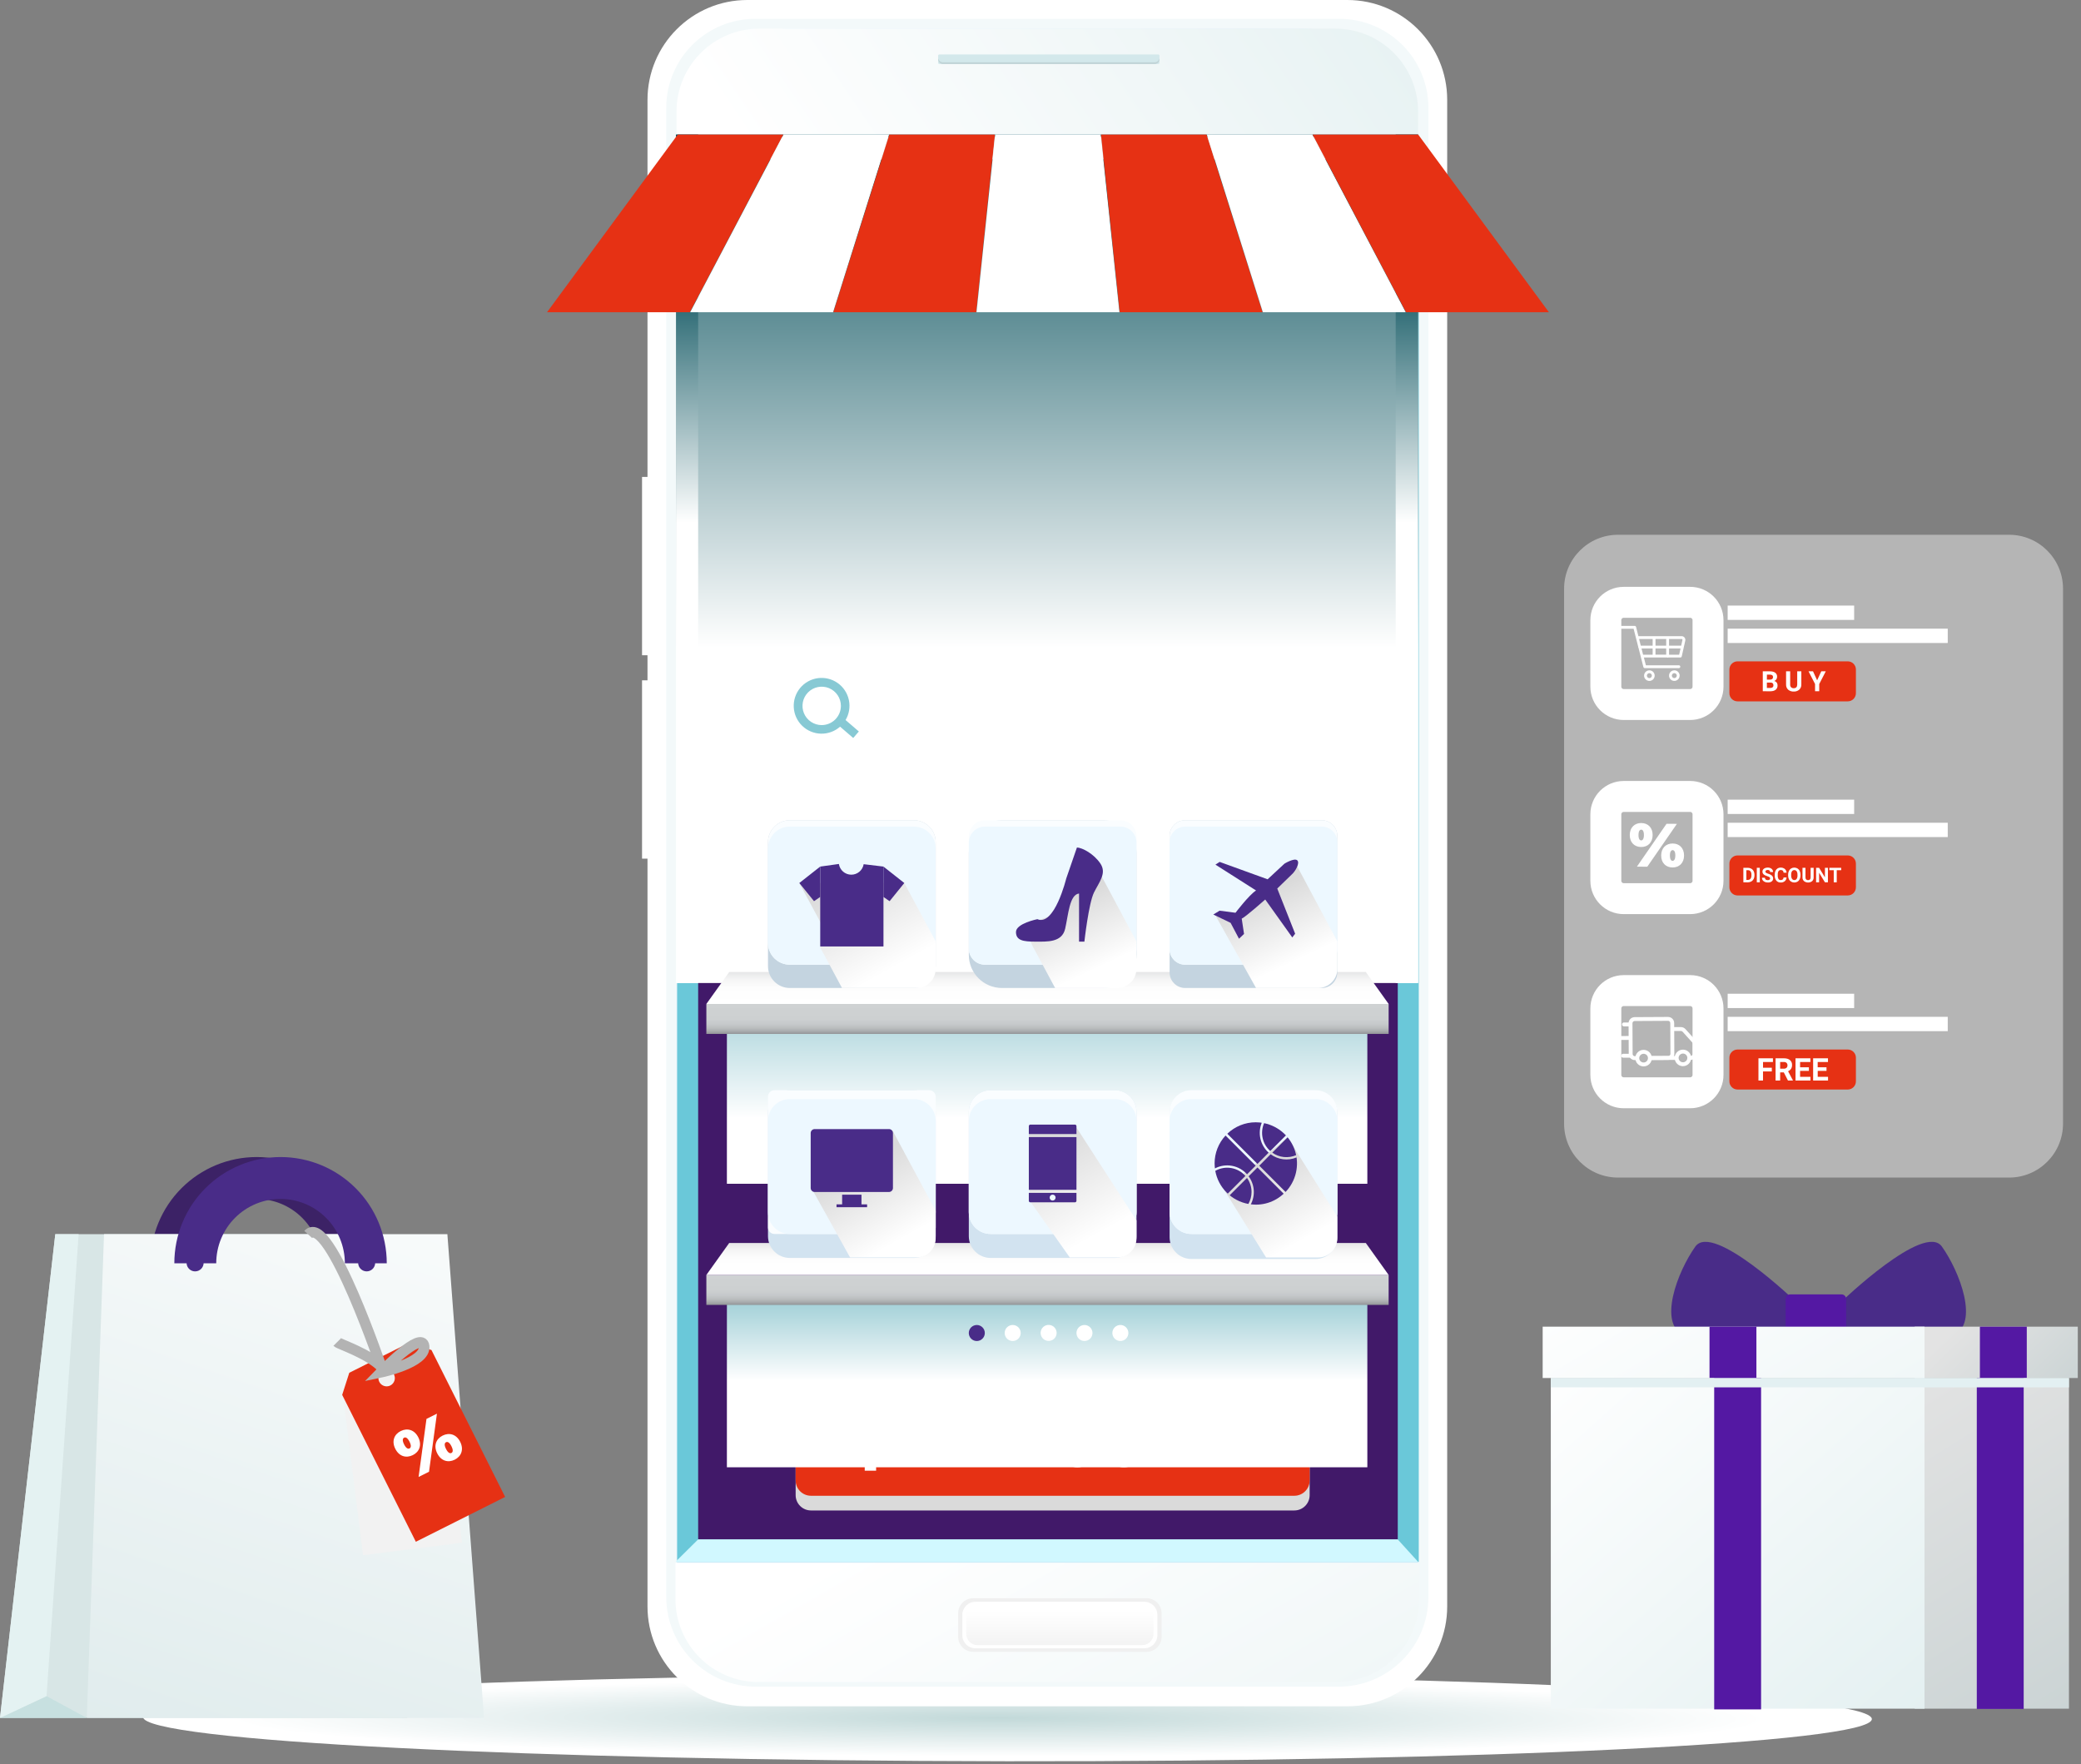 <svg width="525" height="445" viewBox="0 0 525 445" fill="none" xmlns="http://www.w3.org/2000/svg">
<rect x="0" y="0" width="525" height="445" fill="#808080" stroke="none"/>
<path style="mix-blend-mode:multiply" d="M472.234 433.655C472.242 427.629 374.61 422.625 254.168 422.478C133.727 422.331 36.083 427.096 36.076 433.122C36.069 439.148 133.7 444.152 254.142 444.299C374.584 444.446 472.227 439.681 472.234 433.655Z" fill="url(#paint0_radial_734_31630)"/>
<path d="M339.913 0H188.539C174.628 0 163.352 11.277 163.352 25.188V405.244C163.352 419.155 174.628 430.432 188.539 430.432H339.913C353.824 430.432 365.101 419.155 365.101 405.244V25.188C365.101 11.277 353.824 0 339.913 0Z" fill="white"/>
<path d="M337.895 4.743H190.554C187.603 4.743 184.68 5.324 181.953 6.453C179.226 7.582 176.749 9.238 174.661 11.325C172.574 13.412 170.919 15.889 169.789 18.616C168.659 21.343 168.078 24.265 168.078 27.217V402.825C168.079 408.836 170.467 414.6 174.717 418.851C178.968 423.101 184.732 425.489 190.743 425.49H337.704C343.715 425.489 349.48 423.101 353.73 418.851C357.981 414.6 360.369 408.836 360.369 402.825V27.217C360.369 21.256 358.002 15.54 353.787 11.325C349.572 7.111 343.856 4.743 337.895 4.743Z" fill="#F3F9FA"/>
<path d="M199.912 7.213H328.543C332.383 7.213 336.185 7.969 339.733 9.438C343.281 10.908 346.504 13.062 349.219 15.777C351.935 18.492 354.088 21.716 355.558 25.263C357.027 28.811 357.784 32.613 357.784 36.453V395.162C357.784 402.681 354.797 409.892 349.48 415.209C344.163 420.526 336.951 423.513 329.432 423.513H199.039C191.52 423.513 184.308 420.526 178.991 415.209C173.675 409.892 170.688 402.681 170.688 395.162V36.443C170.688 32.603 171.444 28.801 172.913 25.253C174.383 21.706 176.537 18.483 179.252 15.767C181.967 13.052 185.191 10.898 188.738 9.429C192.286 7.959 196.088 7.203 199.928 7.203L199.912 7.213Z" fill="#DFF1FC"/>
<path d="M170.406 403.384C170.406 414.944 179.804 424.316 191.399 424.316H337.044C348.637 424.316 358.037 414.944 358.037 403.384V394.222H170.406V403.384Z" fill="url(#paint1_linear_734_31630)"/>
<path d="M357.764 28.143C357.764 22.592 355.558 17.268 351.633 13.343C347.707 9.418 342.383 7.213 336.832 7.213H191.604C186.053 7.213 180.729 9.419 176.803 13.344C172.878 17.27 170.672 22.593 170.672 28.145V33.958H357.766L357.764 28.143Z" fill="url(#paint2_linear_734_31630)"/>
<path d="M357.93 34.533H170.836V393.998H357.93V34.533Z" fill="#6AC8D9"/>
<path d="M352.632 40.623H176.133V388.331H352.632V40.623Z" fill="#411969"/>
<path d="M238.414 127.064C238.414 124.077 240.753 121.888 243.944 121.888C247.136 121.888 249.477 124.077 249.477 127.064C249.477 130.05 247.137 132.239 243.944 132.239C240.751 132.239 238.414 130.05 238.414 127.064ZM246.633 127.064C246.633 125.342 245.451 124.219 243.944 124.219C242.438 124.219 241.258 125.342 241.258 127.064C241.258 128.785 242.438 129.908 243.944 129.908C245.451 129.908 246.633 128.783 246.633 127.064Z" fill="white"/>
<path d="M260.431 122.087V132.04H258.113L253.719 126.736V132.04H250.961V122.087H253.279L257.673 127.391V122.087H260.431Z" fill="white"/>
<path d="M262.414 122.087H265.229V129.808H269.98V132.04H262.414V122.087Z" fill="white"/>
<path d="M271.094 122.087H273.909V132.04H271.094V122.087Z" fill="white"/>
<path d="M285.376 122.087V132.04H283.059L278.665 126.736V132.04H275.906V122.087H278.224L282.618 127.391V122.087H285.376Z" fill="white"/>
<path d="M295.36 129.865V132.04H287.367V122.087H295.174V124.262H290.155V125.941H294.576V128.044H290.155V129.865H295.36Z" fill="white"/>
<path d="M200.797 152.772L202.329 149.331C203.958 150.368 205.843 150.931 207.774 150.957C209.705 150.957 210.46 150.415 210.46 149.614C210.46 146.998 201.08 148.906 201.08 142.777C201.08 139.832 203.483 137.428 208.386 137.428C210.53 137.428 212.746 137.922 214.372 138.865L212.936 142.331C211.357 141.481 209.801 141.058 208.362 141.058C206.413 141.058 205.7 141.717 205.7 142.542C205.7 145.064 215.056 143.179 215.056 149.261C215.056 152.136 212.653 154.587 207.75 154.587C205.039 154.585 202.352 153.858 200.797 152.772Z" fill="white"/>
<path d="M232.905 137.758V154.257H228.227V147.824H221.864V154.257H217.195V137.758H221.864V143.957H228.227V137.758H232.905Z" fill="white"/>
<path d="M235.352 146.008C235.352 141.058 239.25 137.43 244.514 137.43C249.777 137.43 253.676 141.06 253.676 146.008C253.676 150.955 249.787 154.585 244.514 154.585C239.241 154.585 235.352 150.957 235.352 146.008ZM248.976 146.008C248.976 143.156 247.026 141.294 244.521 141.294C242.016 141.294 240.067 143.156 240.067 146.008C240.067 148.859 242.016 150.721 244.521 150.721C247.026 150.721 248.976 148.859 248.976 146.008Z" fill="white"/>
<path d="M271.03 143.863C271.03 147.61 268.201 149.943 263.698 149.943H260.823V154.257H256.156V137.758H263.7C268.201 137.758 271.03 140.091 271.03 143.863ZM266.314 143.863C266.314 142.331 265.34 141.434 263.416 141.434H260.823V146.267H263.416C265.348 146.267 266.314 145.37 266.314 143.863Z" fill="white"/>
<path d="M288.161 143.863C288.161 147.61 285.334 149.943 280.831 149.943H277.956V154.257H273.289V137.758H280.831C285.332 137.758 288.161 140.091 288.161 143.863ZM283.447 143.863C283.447 142.331 282.482 141.434 280.548 141.434H277.956V146.267H280.548C282.482 146.267 283.447 145.37 283.447 143.863Z" fill="white"/>
<path d="M290.43 137.758H295.097V154.257H290.43V137.758Z" fill="white"/>
<path d="M314.118 137.758V154.257H310.286L303.003 145.466V154.257H298.43V137.758H302.272L309.557 146.549V137.758H314.118Z" fill="white"/>
<path d="M328.473 145.655H332.598V152.489C330.69 153.854 328.072 154.587 325.668 154.587C320.405 154.587 316.57 151.029 316.57 146.009C316.57 140.99 320.412 137.432 325.764 137.432C328.849 137.432 331.348 138.493 332.976 140.448L330.005 143.136C328.875 141.887 327.576 141.298 325.997 141.298C323.169 141.298 321.284 143.159 321.284 146.011C321.284 148.793 323.169 150.725 325.951 150.725C326.821 150.732 327.682 150.547 328.473 150.183V145.655Z" fill="white"/>
<g style="mix-blend-mode:multiply">
<path d="M325.539 168.447H207.675C200.618 168.447 194.898 174.167 194.898 181.223C194.898 188.279 200.618 193.999 207.675 193.999H325.539C332.595 193.999 338.315 188.279 338.315 181.223C338.315 174.167 332.595 168.447 325.539 168.447Z" fill="#F0F0F0"/>
</g>
<path d="M325.373 165.836H207.675C200.618 165.836 194.898 171.557 194.898 178.613C194.898 185.669 200.618 191.389 207.675 191.389H325.373C332.429 191.389 338.15 185.669 338.15 178.613C338.15 171.557 332.429 165.836 325.373 165.836Z" fill="white"/>
<path style="mix-blend-mode:multiply" d="M357.813 33.956H170.57V247.977H357.813V33.956Z" fill="url(#paint3_linear_734_31630)"/>
<path style="mix-blend-mode:multiply" d="M176.132 33.956H170.57V247.977H176.132V33.956Z" fill="url(#paint4_linear_734_31630)"/>
<path style="mix-blend-mode:multiply" d="M357.671 33.956H352.109V247.977H357.671V33.956Z" fill="url(#paint5_linear_734_31630)"/>
<path d="M352.619 388.331H176.132L170.406 393.998H357.768L352.619 388.331Z" fill="#D1F8FF"/>
<path d="M175.553 40.2H352.042L357.768 34.533H170.406L175.553 40.2Z" fill="#C6C6C6"/>
<path d="M216.672 184.523L213.321 181.64C214.226 180.118 214.524 178.31 214.154 176.577C213.784 174.845 212.774 173.316 211.326 172.296C209.879 171.276 208.099 170.84 206.343 171.074C204.588 171.309 202.985 172.197 201.856 173.562C200.727 174.927 200.155 176.667 200.253 178.436C200.351 180.204 201.113 181.871 202.387 183.102C203.66 184.333 205.351 185.038 207.122 185.077C208.893 185.116 210.613 184.485 211.939 183.311L215.253 186.166L216.672 184.523ZM207.299 182.913C206.341 182.913 205.405 182.629 204.608 182.097C203.811 181.564 203.191 180.808 202.824 179.923C202.457 179.037 202.361 178.063 202.548 177.124C202.735 176.184 203.197 175.321 203.874 174.643C204.551 173.966 205.415 173.505 206.354 173.318C207.294 173.131 208.268 173.227 209.153 173.593C210.038 173.96 210.795 174.581 211.327 175.377C211.859 176.174 212.144 177.111 212.144 178.069C212.142 179.353 211.631 180.584 210.723 181.492C209.815 182.4 208.584 182.911 207.299 182.913Z" fill="#87C9D4"/>
<path d="M164.788 120.309H161.977V165.293H164.788V120.309Z" fill="white"/>
<path d="M164.788 171.62H161.977V216.604H164.788V171.62Z" fill="white"/>
<path d="M292.215 13.739H236.972C236.811 13.739 236.68 13.87 236.68 14.031V15.856C236.68 16.018 236.811 16.149 236.972 16.149H292.215C292.377 16.149 292.508 16.018 292.508 15.856V14.031C292.508 13.87 292.377 13.739 292.215 13.739Z" fill="#D3E8EB"/>
<path d="M291.305 15.714H237.892C237.611 15.713 237.338 15.615 237.122 15.434C236.906 15.254 236.76 15.004 236.709 14.727C236.695 14.799 236.688 14.871 236.688 14.944C236.688 15.102 236.719 15.259 236.779 15.405C236.84 15.551 236.928 15.684 237.04 15.796C237.152 15.908 237.285 15.996 237.431 16.057C237.577 16.117 237.734 16.148 237.892 16.148H291.305C291.463 16.148 291.62 16.117 291.766 16.057C291.912 15.996 292.045 15.908 292.157 15.796C292.269 15.684 292.357 15.551 292.418 15.405C292.478 15.259 292.51 15.102 292.51 14.944C292.509 14.871 292.501 14.799 292.486 14.727C292.436 15.004 292.29 15.255 292.074 15.435C291.858 15.615 291.586 15.714 291.305 15.714Z" fill="#C0D3D6"/>
<path d="M289.264 403.174H245.512C243.421 403.174 241.727 404.869 241.727 406.959V412.907C241.727 414.998 243.421 416.693 245.512 416.693H289.264C291.355 416.693 293.049 414.998 293.049 412.907V406.959C293.049 404.869 291.355 403.174 289.264 403.174Z" fill="#F0F0F0"/>
<path d="M288.704 404.074H246.064C244.251 404.074 242.781 405.544 242.781 407.357V412.513C242.781 414.326 244.251 415.796 246.064 415.796H288.704C290.517 415.796 291.987 414.326 291.987 412.513V407.357C291.987 405.544 290.517 404.074 288.704 404.074Z" fill="white"/>
<path d="M288.184 404.881H246.588C245.025 404.881 243.758 406.149 243.758 407.712V412.158C243.758 413.722 245.025 414.989 246.588 414.989H288.184C289.747 414.989 291.014 413.722 291.014 412.158V407.712C291.014 406.149 289.747 404.881 288.184 404.881Z" fill="url(#paint6_linear_734_31630)"/>
<path style="mix-blend-mode:multiply" d="M344.956 246.928H183.383V298.618H344.956V246.928Z" fill="url(#paint7_linear_734_31630)"/>
<path d="M350.33 253.26H178.203V260.823H350.33V253.26Z" fill="url(#paint8_linear_734_31630)"/>
<path d="M350.328 253.26H178.203L183.96 245.201H344.572L350.328 253.26Z" fill="url(#paint9_linear_734_31630)"/>
<path d="M278.36 206.921H252.777C248.158 206.921 244.414 210.665 244.414 215.284V240.868C244.414 245.486 248.158 249.23 252.777 249.23H278.36C282.979 249.23 286.723 245.486 286.723 240.868V215.284C286.723 210.665 282.979 206.921 278.36 206.921Z" fill="#C4D4E0"/>
<path d="M333.455 206.921H298.994C296.827 206.921 295.07 208.678 295.07 210.845V245.306C295.07 247.473 296.827 249.23 298.994 249.23H333.455C335.623 249.23 337.379 247.473 337.379 245.306V210.845C337.379 208.678 335.623 206.921 333.455 206.921Z" fill="#C4D4E0"/>
<path d="M282.633 206.921H248.504C246.245 206.921 244.414 208.752 244.414 211.011V239.265C244.414 241.524 246.245 243.355 248.504 243.355H282.633C284.892 243.355 286.723 241.524 286.723 239.265V211.011C286.723 208.752 284.892 206.921 282.633 206.921Z" fill="#FAFDFF"/>
<path d="M333.455 206.921H298.994C296.827 206.921 295.07 208.678 295.07 210.845V239.431C295.07 241.598 296.827 243.355 298.994 243.355H333.455C335.623 243.355 337.379 241.598 337.379 239.431V210.845C337.379 208.678 335.623 206.921 333.455 206.921Z" fill="#FAFDFF"/>
<path d="M230.552 206.921H199.257C196.216 206.921 193.75 209.387 193.75 212.428V243.723C193.75 246.765 196.216 249.23 199.257 249.23H230.552C233.593 249.23 236.059 246.765 236.059 243.723V212.428C236.059 209.387 233.593 206.921 230.552 206.921Z" fill="#C4D4E0"/>
<path d="M230.552 206.921H199.257C196.216 206.921 193.75 209.387 193.75 212.428V237.848C193.75 240.889 196.216 243.355 199.257 243.355H230.552C233.593 243.355 236.059 240.889 236.059 237.848V212.428C236.059 209.387 233.593 206.921 230.552 206.921Z" fill="#FAFDFF"/>
<path d="M282.657 208.522H248.48C246.235 208.522 244.414 210.342 244.414 212.588V239.289C244.414 241.534 246.235 243.355 248.48 243.355H282.657C284.903 243.355 286.723 241.534 286.723 239.289V212.588C286.723 210.342 284.903 208.522 282.657 208.522Z" fill="#EDF8FF"/>
<path d="M333.455 208.522H298.994C296.827 208.522 295.07 210.279 295.07 212.446V239.431C295.07 241.598 296.827 243.355 298.994 243.355H333.455C335.623 243.355 337.379 241.598 337.379 239.431V212.446C337.379 210.279 335.623 208.522 333.455 208.522Z" fill="#EDF8FF"/>
<path d="M230.552 208.522H199.257C196.216 208.522 193.75 210.987 193.75 214.029V237.848C193.75 240.889 196.216 243.355 199.257 243.355H230.552C233.593 243.355 236.059 240.889 236.059 237.848V214.029C236.059 210.987 233.593 208.522 230.552 208.522Z" fill="#EDF8FF"/>
<path style="mix-blend-mode:multiply" d="M236.053 244.413V237.458L228.138 222.75H201.656L207.44 233.499L206.921 239.004L212.423 249.23H231.236C232.513 249.23 233.739 248.723 234.642 247.82C235.545 246.916 236.053 245.691 236.053 244.413Z" fill="url(#paint10_linear_734_31630)"/>
<path style="mix-blend-mode:multiply" d="M286.691 244.413V237.458L276.396 218.22L264.39 231.281L258.078 233.509L260.692 239.014L266.193 249.24H281.874C282.507 249.24 283.135 249.115 283.72 248.872C284.305 248.63 284.836 248.274 285.284 247.826C285.731 247.377 286.086 246.845 286.327 246.26C286.569 245.674 286.692 245.047 286.691 244.413Z" fill="url(#paint11_linear_734_31630)"/>
<path style="mix-blend-mode:multiply" d="M337.38 244.413V237.458L327.086 218.22L314.183 230.357L306.664 230.976L316.875 249.23H332.556C333.189 249.231 333.816 249.107 334.401 248.866C334.987 248.624 335.519 248.27 335.967 247.822C336.415 247.375 336.77 246.844 337.013 246.259C337.255 245.674 337.38 245.047 337.38 244.413Z" fill="url(#paint12_linear_734_31630)"/>
<path d="M206.921 218.604L201.656 222.75L205.366 227.333L206.921 226.267V218.604Z" fill="#492C88"/>
<path d="M222.875 218.604L228.138 222.75L224.431 227.333L222.875 226.267V218.604Z" fill="#492C88"/>
<path d="M217.889 218.003C217.766 218.748 217.38 219.424 216.803 219.909C216.225 220.394 215.493 220.657 214.738 220.65C213.984 220.643 213.257 220.366 212.688 219.87C212.119 219.374 211.747 218.691 211.637 217.945L206.93 218.604V238.756H222.883V218.604L217.889 218.003Z" fill="#492C88"/>
<path d="M261.706 231.873C261.706 231.873 256.312 232.951 256.312 235.109C256.312 237.267 258.2 237.536 261.166 237.536C264.133 237.536 267.907 237.805 268.716 234.3C269.525 230.795 269.796 225.67 272.225 225.401V237.536H273.572C273.572 237.536 274.652 227.828 275.999 225.13C277.346 222.432 279.235 220.276 277.617 217.849C275.999 215.422 273.034 213.804 271.685 213.804L268.989 221.625C268.989 221.625 266.02 233.76 261.706 231.873Z" fill="#492C88"/>
<g style="mix-blend-mode:multiply">
<path d="M326.535 358.003H204.594C202.458 358.003 200.727 359.734 200.727 361.87V377.163C200.727 379.299 202.458 381.031 204.594 381.031H326.535C328.671 381.031 330.402 379.299 330.402 377.163V361.87C330.402 359.734 328.671 358.003 326.535 358.003Z" fill="#DADADA"/>
</g>
<path d="M326.535 354.295H204.594C202.458 354.295 200.727 356.027 200.727 358.163V373.456C200.727 375.592 202.458 377.323 204.594 377.323H326.535C328.671 377.323 330.402 375.592 330.402 373.456V358.163C330.402 356.027 328.671 354.295 326.535 354.295Z" fill="#E63114"/>
<path d="M237.795 368.346H234.846L234.33 370.021H232.023L235.308 361.054H237.339L240.653 370.021H238.334L237.795 368.346ZM235.353 366.676H237.281L236.306 363.568L235.353 366.676Z" fill="white"/>
<path d="M241.289 370.021V361.054H244.176C244.926 361.041 245.666 361.226 246.32 361.592C246.949 361.947 247.462 362.475 247.8 363.112C248.16 363.789 248.345 364.545 248.338 365.311V365.724C248.351 366.491 248.172 367.249 247.819 367.929C247.485 368.567 246.977 369.096 246.354 369.456C245.714 369.827 244.986 370.019 244.246 370.013L241.289 370.021ZM243.449 362.728V368.36H244.201C244.476 368.375 244.749 368.322 244.998 368.206C245.247 368.091 245.464 367.916 245.63 367.697C245.962 367.257 246.127 366.602 246.127 365.732V365.342C246.127 364.477 245.962 363.827 245.63 363.393C245.46 363.174 245.238 362.999 244.985 362.884C244.732 362.77 244.455 362.718 244.178 362.734L243.449 362.728Z" fill="white"/>
<path d="M249.438 370.021V361.054H252.323C253.072 361.041 253.812 361.226 254.467 361.592C255.095 361.947 255.608 362.475 255.946 363.112C256.305 363.789 256.489 364.545 256.482 365.311V365.724C256.495 366.491 256.316 367.249 255.962 367.929C255.628 368.567 255.12 369.096 254.496 369.456C253.857 369.826 253.13 370.019 252.391 370.013L249.438 370.021ZM251.597 362.728V368.36H252.346C252.62 368.375 252.894 368.322 253.143 368.206C253.392 368.091 253.609 367.916 253.775 367.697C254.106 367.257 254.273 366.602 254.274 365.732V365.342C254.274 364.477 254.108 363.827 253.775 363.393C253.604 363.174 253.383 362.999 253.13 362.884C252.877 362.77 252.6 362.718 252.323 362.734L251.597 362.728Z" fill="white"/>
<path d="M267.386 362.728H264.698V370.021H262.538V362.728H259.898V361.062H267.386V362.728Z" fill="white"/>
<path d="M275.714 365.726C275.73 366.526 275.564 367.32 275.229 368.046C274.932 368.691 274.451 369.233 273.847 369.606C273.231 369.973 272.525 370.162 271.808 370.149C271.096 370.163 270.393 369.981 269.777 369.623C269.18 369.266 268.701 368.743 268.397 368.118C268.054 367.419 267.876 366.651 267.876 365.873V365.368C267.86 364.567 268.025 363.774 268.359 363.046C268.656 362.4 269.138 361.858 269.744 361.486C270.363 361.116 271.074 360.927 271.796 360.939C272.51 360.927 273.213 361.115 273.826 361.481C274.427 361.849 274.909 362.384 275.213 363.021C275.554 363.736 275.726 364.521 275.714 365.313V365.726ZM273.518 365.35C273.518 364.461 273.369 363.785 273.073 363.323C272.941 363.104 272.754 362.924 272.529 362.803C272.304 362.681 272.051 362.622 271.796 362.631C270.712 362.631 270.14 363.443 270.079 365.067V365.726C270.079 366.604 270.224 367.278 270.516 367.75C270.647 367.975 270.837 368.16 271.066 368.284C271.295 368.409 271.553 368.469 271.814 368.457C272.067 368.466 272.318 368.405 272.54 368.283C272.762 368.16 272.947 367.98 273.075 367.761C273.371 367.3 273.521 366.634 273.523 365.763L273.518 365.35Z" fill="white"/>
<path d="M287.204 366.988C287.187 367.573 287.013 368.143 286.701 368.639C286.383 369.125 285.933 369.51 285.404 369.75C284.807 370.02 284.156 370.153 283.5 370.14C282.323 370.14 281.395 369.756 280.718 368.99C280.041 368.223 279.703 367.14 279.704 365.74V365.311C279.687 364.519 279.843 363.732 280.163 363.007C280.442 362.379 280.901 361.847 281.482 361.481C282.082 361.115 282.774 360.928 283.477 360.943C284.563 360.943 285.436 361.229 286.096 361.8C286.757 362.372 287.132 363.161 287.223 364.167H285.079C285.063 363.621 284.925 363.229 284.668 362.997C284.41 362.765 284.015 362.641 283.486 362.641C283.253 362.625 283.02 362.672 282.812 362.778C282.603 362.884 282.427 363.045 282.303 363.243C282.053 363.644 281.923 364.288 281.913 365.169V365.802C281.913 366.759 282.033 367.442 282.272 367.851C282.511 368.261 282.924 368.466 283.512 368.467C283.921 368.496 284.327 368.371 284.65 368.116C284.913 367.882 285.052 367.512 285.069 367.003L287.204 366.988Z" fill="white"/>
<path d="M293.329 368.346H290.37L289.853 370.021H287.539L290.824 361.054H292.855L296.169 370.021H293.849L293.329 368.346ZM290.888 366.68H292.814L291.839 363.572L290.888 366.68Z" fill="white"/>
<path d="M300.142 366.851H298.972V370.021H296.812V361.054H300.337C301.399 361.054 302.229 361.29 302.828 361.761C303.427 362.233 303.727 362.898 303.727 363.757C303.749 364.302 303.618 364.843 303.349 365.317C303.06 365.757 302.649 366.104 302.165 366.313L304.035 369.929V370.023H301.721L300.142 366.851ZM298.972 365.19H300.337C300.505 365.203 300.674 365.181 300.834 365.125C300.993 365.07 301.139 364.982 301.263 364.867C301.465 364.608 301.575 364.289 301.575 363.96C301.575 363.632 301.465 363.313 301.263 363.054C301.141 362.937 300.996 362.848 300.837 362.79C300.678 362.733 300.509 362.71 300.341 362.722H298.976L298.972 365.19Z" fill="white"/>
<path d="M311.753 362.728H309.065V370.021H306.905V362.728H304.266V361.062H311.753V362.728Z" fill="white"/>
<path d="M218.157 371.003V366.964H214.289V364.414H218.157V360.438H221.028V364.413H224.786V366.962H221.028V371.001L218.157 371.003Z" fill="white"/>
<path d="M174.042 78.77H138L170.972 33.956H197.616L174.042 78.77Z" fill="#E63114"/>
<path d="M210.157 78.77H174.117L197.664 33.956H224.302C219.588 48.895 214.873 63.833 210.157 78.77Z" fill="white"/>
<path d="M246.282 78.77H210.242C214.951 63.833 219.659 48.895 224.367 33.956H251.005C249.43 48.895 247.856 63.833 246.282 78.77Z" fill="#E63114"/>
<path d="M282.405 78.77H246.359L251.061 33.956H277.699L282.405 78.77Z" fill="white"/>
<path d="M318.529 78.77H282.489C280.914 63.833 279.339 48.895 277.766 33.956H304.404C309.106 48.895 313.814 63.833 318.529 78.77Z" fill="#E63114"/>
<path d="M354.645 78.77H318.606C313.891 63.833 309.176 48.895 304.461 33.956H331.099L354.645 78.77Z" fill="white"/>
<path d="M390.766 78.77H354.724L331.156 33.956H357.794L390.766 78.77Z" fill="#E63114"/>
<path style="mix-blend-mode:multiply" d="M344.956 322.195H183.383V370.138H344.956V322.195Z" fill="url(#paint13_linear_734_31630)"/>
<path d="M350.33 321.62H178.203V329.184H350.33V321.62Z" fill="url(#paint14_linear_734_31630)"/>
<path d="M350.328 321.62H178.203L183.96 313.559H344.572L350.328 321.62Z" fill="url(#paint15_linear_734_31630)"/>
<path d="M230.552 275.02H199.257C196.216 275.02 193.75 277.486 193.75 280.527V311.822C193.75 314.864 196.216 317.329 199.257 317.329H230.552C233.593 317.329 236.059 314.864 236.059 311.822V280.527C236.059 277.486 233.593 275.02 230.552 275.02Z" fill="#D2E3F0"/>
<path d="M281.216 275.02H249.921C246.88 275.02 244.414 277.486 244.414 280.527V311.822C244.414 314.864 246.88 317.329 249.921 317.329H281.216C284.258 317.329 286.723 314.864 286.723 311.822V280.527C286.723 277.486 284.258 275.02 281.216 275.02Z" fill="#D2E3F0"/>
<path d="M234.427 275.02H195.382C194.481 275.02 193.75 275.751 193.75 276.652V309.653C193.75 310.554 194.481 311.284 195.382 311.284H234.427C235.329 311.284 236.059 310.554 236.059 309.653V276.652C236.059 275.751 235.329 275.02 234.427 275.02Z" fill="#FAFDFF"/>
<path d="M281.216 275.02H249.921C246.88 275.02 244.414 277.486 244.414 280.527V305.777C244.414 308.819 246.88 311.284 249.921 311.284H281.216C284.258 311.284 286.723 308.819 286.723 305.777V280.527C286.723 277.486 284.258 275.02 281.216 275.02Z" fill="#FAFDFF"/>
<path d="M331.872 275.282H300.577C297.536 275.282 295.07 277.747 295.07 280.789V312.084C295.07 315.125 297.536 317.591 300.577 317.591H331.872C334.914 317.591 337.379 315.125 337.379 312.084V280.789C337.379 277.747 334.914 275.282 331.872 275.282Z" fill="#D2E3F0"/>
<path d="M331.872 275.02H300.577C297.536 275.02 295.07 277.486 295.07 280.527V305.777C295.07 308.819 297.536 311.284 300.577 311.284H331.872C334.914 311.284 337.379 308.819 337.379 305.777V280.527C337.379 277.486 334.914 275.02 331.872 275.02Z" fill="#FAFDFF"/>
<path d="M230.552 277.252H199.257C196.216 277.252 193.75 279.718 193.75 282.759V305.778C193.75 308.819 196.216 311.284 199.257 311.284H230.552C233.593 311.284 236.059 308.819 236.059 305.778V282.759C236.059 279.718 233.593 277.252 230.552 277.252Z" fill="#EDF8FF"/>
<path d="M281.216 277.252H249.921C246.88 277.252 244.414 279.718 244.414 282.759V305.778C244.414 308.819 246.88 311.284 249.921 311.284H281.216C284.258 311.284 286.723 308.819 286.723 305.778V282.759C286.723 279.718 284.258 277.252 281.216 277.252Z" fill="#EDF8FF"/>
<path d="M331.872 277.252H300.577C297.536 277.252 295.07 279.718 295.07 282.759V305.778C295.07 308.819 297.536 311.284 300.577 311.284H331.872C334.914 311.284 337.379 308.819 337.379 305.778V282.759C337.379 279.718 334.914 277.252 331.872 277.252Z" fill="#EDF8FF"/>
<path style="mix-blend-mode:multiply" d="M236.053 312.392V305.436L225.137 285.13L204.984 300.202L214.454 317.201H231.236C232.513 317.201 233.737 316.694 234.64 315.793C235.543 314.891 236.051 313.668 236.053 312.392Z" fill="url(#paint16_linear_734_31630)"/>
<path style="mix-blend-mode:multiply" d="M286.717 312.392V307.859L271.422 284.206L259.555 285.395L259.75 302.855L269.886 317.209H281.908C283.184 317.207 284.407 316.698 285.309 315.795C286.211 314.892 286.717 313.668 286.717 312.392Z" fill="url(#paint17_linear_734_31630)"/>
<path style="mix-blend-mode:multiply" d="M337.382 312.392V306.916L324.844 286.904L308.828 300.148L319.409 317.209H332.566C333.843 317.209 335.068 316.701 335.972 315.798C336.875 314.894 337.382 313.669 337.382 312.392Z" fill="url(#paint18_linear_734_31630)"/>
<path d="M247.204 338.136C248.235 337.708 248.725 336.526 248.298 335.494C247.871 334.463 246.688 333.973 245.657 334.4C244.625 334.828 244.135 336.01 244.563 337.042C244.99 338.073 246.172 338.563 247.204 338.136Z" fill="#492C88"/>
<path d="M256.259 338.134C257.29 337.707 257.78 336.525 257.353 335.493C256.925 334.462 255.743 333.972 254.711 334.399C253.68 334.827 253.19 336.009 253.617 337.04C254.045 338.072 255.227 338.562 256.259 338.134Z" fill="white"/>
<path d="M264.797 338.252C265.905 338.116 266.693 337.107 266.557 335.999C266.42 334.891 265.411 334.103 264.303 334.24C263.195 334.376 262.407 335.385 262.544 336.493C262.68 337.601 263.689 338.389 264.797 338.252Z" fill="white"/>
<path d="M274.368 338.135C275.399 337.708 275.889 336.525 275.462 335.494C275.035 334.462 273.852 333.972 272.821 334.4C271.789 334.827 271.299 336.009 271.727 337.041C272.154 338.072 273.336 338.562 274.368 338.135Z" fill="white"/>
<path d="M283.423 338.134C284.454 337.707 284.944 336.524 284.517 335.493C284.089 334.461 282.907 333.971 281.875 334.399C280.844 334.826 280.354 336.008 280.781 337.04C281.209 338.071 282.391 338.561 283.423 338.134Z" fill="white"/>
<path d="M224.271 284.824H205.527C204.973 284.824 204.523 285.273 204.523 285.828V299.688C204.523 300.242 204.973 300.692 205.527 300.692H224.271C224.825 300.692 225.274 300.242 225.274 299.688V285.828C225.274 285.273 224.825 284.824 224.271 284.824Z" fill="#492C88"/>
<path d="M217.337 301.374H212.456V303.815H211.039V304.532H218.755V303.815H217.337V301.374Z" fill="#492C88"/>
<path d="M259.947 283.693H271.183C271.286 283.693 271.385 283.734 271.458 283.807C271.531 283.88 271.573 283.98 271.573 284.083V286.077H259.555V284.083C259.555 284.032 259.565 283.981 259.585 283.933C259.604 283.886 259.633 283.843 259.67 283.807C259.706 283.77 259.749 283.742 259.797 283.722C259.844 283.703 259.895 283.693 259.947 283.693Z" fill="#492C88"/>
<path d="M271.178 303.302H259.942C259.839 303.302 259.74 303.261 259.667 303.188C259.594 303.115 259.552 303.015 259.552 302.912V300.918H271.57V302.912C271.57 302.963 271.56 303.014 271.54 303.062C271.521 303.109 271.492 303.152 271.455 303.188C271.419 303.225 271.376 303.253 271.328 303.273C271.281 303.292 271.23 303.302 271.178 303.302Z" fill="#492C88"/>
<path d="M271.573 286.847H259.555V300.146H271.573V286.847Z" fill="#492C88"/>
<path d="M266.306 302.109C266.306 301.961 266.262 301.817 266.18 301.694C266.098 301.571 265.981 301.476 265.845 301.419C265.708 301.363 265.558 301.348 265.413 301.377C265.269 301.405 265.136 301.476 265.031 301.581C264.927 301.685 264.856 301.818 264.827 301.963C264.798 302.108 264.813 302.258 264.869 302.395C264.926 302.531 265.022 302.648 265.144 302.73C265.267 302.812 265.411 302.855 265.559 302.855C265.657 302.856 265.754 302.837 265.845 302.799C265.936 302.762 266.018 302.707 266.088 302.637C266.157 302.568 266.212 302.486 266.249 302.395C266.287 302.304 266.306 302.207 266.306 302.109Z" fill="#EDF8FF"/>
<path d="M309.632 286.005C309.478 286.151 309.332 286.305 309.188 286.461C309.332 286.305 309.478 286.151 309.632 286.005Z" fill="#492C88"/>
<path d="M317.231 293.606L320.062 290.777C319.026 289.855 318.302 288.634 317.99 287.282C317.678 285.931 317.793 284.516 318.319 283.233C318.514 283.26 318.709 283.284 318.904 283.323C318.214 283.182 317.511 283.11 316.806 283.11C314.128 283.108 311.553 284.146 309.625 286.005L317.231 293.606Z" fill="#492C88"/>
<path d="M306.513 294.744C307.835 294.055 309.349 293.827 310.816 294.096C312.282 294.365 313.616 295.116 314.607 296.23L316.787 294.052L309.184 286.45C307.408 288.362 306.421 290.875 306.422 293.485C306.426 294.04 306.475 294.594 306.566 295.142C306.552 295.021 306.529 294.886 306.513 294.744Z" fill="#492C88"/>
<path d="M318.914 283.323C318.394 284.511 318.264 285.833 318.545 287.099C318.825 288.365 319.5 289.509 320.473 290.366L324.409 286.43C324.553 286.586 324.701 286.74 324.836 286.904L320.974 290.767C321.836 291.385 322.843 291.768 323.897 291.878C324.95 291.989 326.015 291.824 326.986 291.399C327.027 291.594 327.048 291.789 327.078 291.984C326.013 292.421 324.854 292.576 323.712 292.434C322.57 292.292 321.484 291.857 320.559 291.173L317.695 294.058L324.323 300.686C325.607 299.347 326.508 297.688 326.933 295.883C327.359 294.077 327.292 292.191 326.742 290.42C326.191 288.649 325.175 287.058 323.801 285.812C322.427 284.566 320.744 283.711 318.927 283.336L318.914 283.323Z" fill="#492C88"/>
<path d="M323.852 301.124C324.008 300.98 324.161 300.834 324.31 300.68C324.161 300.834 324.008 300.982 323.852 301.124Z" fill="#492C88"/>
<path d="M317.232 294.508L315.008 296.734C315.753 297.742 316.2 298.94 316.298 300.189C316.395 301.439 316.139 302.691 315.559 303.803C315.45 303.789 315.341 303.77 315.232 303.752C316.773 304.003 318.352 303.897 319.846 303.441C321.34 302.986 322.709 302.193 323.848 301.124L317.232 294.508Z" fill="#492C88"/>
<path d="M315.742 300.709C315.743 299.431 315.342 298.185 314.596 297.148L310.221 301.524C310.056 301.388 309.904 301.239 309.748 301.095L314.196 296.647C313.269 295.593 312.008 294.889 310.623 294.655C309.239 294.42 307.817 294.669 306.594 295.358C306.972 297.434 307.974 299.345 309.466 300.837C310.958 302.329 312.869 303.331 314.945 303.709C315.465 302.795 315.74 301.761 315.742 300.709Z" fill="#492C88"/>
<path d="M311.696 230.253C311.696 230.253 315.127 225.731 316.884 224.635L306.632 218.113L307.702 217.426L319.798 221.813L324.053 217.865C324.053 217.865 326.511 216.358 327.264 217.015C328.016 217.672 326.802 219.811 325.876 220.606L322.229 224.142L326.743 235.544L326.02 236.476L319.197 226.91C319.197 226.91 314.162 231.376 313.264 231.733L313.848 235.598L312.575 236.803L310.462 232.803L306.094 230.692L307.684 229.733L311.696 230.253Z" fill="#492C88"/>
<path d="M464.406 328.495C464.406 328.495 485.459 308.222 489.908 314.46C494.356 320.698 499.485 333.954 492.692 336.954C485.898 339.954 464.517 340.517 464.406 338.847V328.495Z" fill="#492C88"/>
<path d="M453.202 328.495C453.202 328.495 432.149 308.222 427.701 314.46C423.252 320.698 418.124 333.954 424.917 336.954C431.711 339.954 453.091 340.517 453.202 338.847V328.495Z" fill="#492C88"/>
<path d="M464.596 326.525H451.631C450.998 326.525 450.484 327.038 450.484 327.671V339.199C450.484 339.832 450.998 340.346 451.631 340.346H464.596C465.229 340.346 465.742 339.832 465.742 339.199V327.671C465.742 327.038 465.229 326.525 464.596 326.525Z" fill="#5418A3"/>
<path d="M521.958 347.621H483.047V431.036H521.958V347.621Z" fill="url(#paint19_linear_734_31630)"/>
<path d="M524.188 334.669H483.047V347.621H524.188V334.669Z" fill="url(#paint20_linear_734_31630)"/>
<path d="M510.54 347.621H498.711V431.106H510.54V347.621Z" fill="#5418A3"/>
<path d="M511.321 334.669H499.492V347.621H511.321V334.669Z" fill="#5418A3"/>
<path d="M485.519 347.621H391.242V431.036H485.519V347.621Z" fill="url(#paint21_linear_734_31630)"/>
<path d="M485.521 334.669H389.188V347.621H485.521V334.669Z" fill="url(#paint22_linear_734_31630)"/>
<path d="M444.29 347.621H432.461V431.215H444.29V347.621Z" fill="#5418A3"/>
<path d="M443.11 334.669H431.281V347.621H443.11V334.669Z" fill="#5418A3"/>
<g style="mix-blend-mode:multiply">
<path d="M485.519 347.621H391.242V349.976H485.519V347.621Z" fill="#E3F0F2"/>
</g>
<g style="mix-blend-mode:multiply">
<path d="M521.961 347.621H485.336V349.976H521.961V347.621Z" fill="#E3F0F2"/>
</g>
<path d="M43.234 318.675C43.234 312.969 45.501 307.498 49.535 303.464C53.569 299.43 59.041 297.163 64.746 297.163C70.451 297.163 75.922 299.43 79.956 303.464C83.99 307.498 86.257 312.969 86.257 318.675" stroke="#3C2266" stroke-width="10.57" stroke-miterlimit="10"/>
<path d="M13.952 311.325H96.353L102.757 433.363H0L13.952 311.325Z" fill="#D8E6E6"/>
<path d="M26.244 311.325H112.864L122.119 433.363H21.898L26.244 311.325Z" fill="url(#paint23_linear_734_31630)"/>
<path d="M21.899 433.364L11.743 427.866L0 433.364H21.899Z" fill="#C7E0E0"/>
<path d="M11.743 427.866L19.839 311.325H13.952L0 433.363L11.743 427.866Z" fill="#E4F2F2"/>
<path d="M90.359 318.571C90.359 318.995 90.485 319.41 90.721 319.763C90.956 320.115 91.291 320.39 91.683 320.552C92.075 320.715 92.506 320.757 92.922 320.674C93.338 320.592 93.72 320.387 94.02 320.087C94.32 319.788 94.524 319.405 94.607 318.99C94.689 318.574 94.647 318.142 94.485 317.751C94.322 317.359 94.048 317.024 93.695 316.788C93.342 316.553 92.928 316.427 92.504 316.427C91.935 316.427 91.389 316.653 90.987 317.055C90.585 317.457 90.359 318.002 90.359 318.571Z" fill="#492C88"/>
<path d="M49.221 320.721C50.408 320.721 51.371 319.759 51.371 318.571C51.371 317.384 50.408 316.421 49.221 316.421C48.033 316.421 47.07 317.384 47.07 318.571C47.07 319.759 48.033 320.721 49.221 320.721Z" fill="#492C88"/>
<path d="M49.266 318.675C49.266 312.969 51.532 307.498 55.566 303.464C59.6 299.43 65.072 297.163 70.777 297.163C76.482 297.163 81.954 299.43 85.988 303.464C90.022 307.498 92.288 312.969 92.288 318.675" stroke="#492C88" stroke-width="10.57" stroke-miterlimit="10"/>
<g style="mix-blend-mode:multiply">
<path d="M106.853 344.41L89.972 346.527L86.43 351.18L91.584 392.312L116.59 389.177L111.434 348.046L106.853 344.41ZM98.666 352.999C98.259 353.05 97.847 352.98 97.48 352.796C97.113 352.613 96.809 352.325 96.607 351.969C96.404 351.612 96.311 351.204 96.34 350.795C96.369 350.387 96.519 349.996 96.771 349.672C97.022 349.348 97.364 349.106 97.753 348.977C98.142 348.847 98.56 348.836 98.956 348.945C99.351 349.053 99.705 349.276 99.973 349.586C100.242 349.896 100.412 350.278 100.463 350.685C100.532 351.23 100.381 351.779 100.045 352.213C99.709 352.647 99.214 352.929 98.67 352.999H98.666Z" fill="#F2F2F2"/>
</g>
<path d="M103.319 338.677L88.114 346.305L86.328 351.874L104.909 388.928L127.436 377.621L108.855 340.566L103.319 338.677ZM98.469 349.504C98.102 349.687 97.69 349.758 97.283 349.707C96.877 349.656 96.494 349.486 96.184 349.218C95.874 348.95 95.651 348.596 95.543 348.2C95.434 347.805 95.445 347.387 95.574 346.998C95.703 346.609 95.945 346.267 96.268 346.016C96.592 345.764 96.983 345.614 97.391 345.584C97.8 345.555 98.208 345.647 98.565 345.85C98.921 346.052 99.209 346.356 99.393 346.722C99.639 347.214 99.68 347.783 99.506 348.304C99.333 348.826 98.96 349.257 98.469 349.504Z" fill="#E63114"/>
<path d="M99.727 365.479C98.752 363.545 99.452 361.814 101.105 360.995C102.758 360.177 104.559 360.65 105.528 362.584C106.497 364.518 105.801 366.249 104.148 367.068C102.495 367.886 100.701 367.428 99.727 365.479ZM107.592 357.935L110.228 356.617L108.235 371.263L105.602 372.582L107.592 357.935ZM103.313 363.684C102.791 362.641 102.29 362.5 101.949 362.672C101.608 362.843 101.418 363.327 101.949 364.372C102.479 365.417 102.97 365.557 103.313 365.385C103.656 365.214 103.836 364.726 103.313 363.684ZM110.302 366.621C109.327 364.689 110.027 362.956 111.68 362.138C113.333 361.319 115.134 361.793 116.101 363.726C117.068 365.66 116.376 367.391 114.723 368.22C113.07 369.048 111.276 368.571 110.302 366.621ZM113.889 364.828C113.364 363.783 112.865 363.643 112.524 363.814C112.183 363.986 111.994 364.469 112.524 365.514C113.054 366.559 113.545 366.699 113.889 366.528C114.232 366.356 114.411 365.873 113.889 364.828Z" fill="white"/>
<path d="M96.552 345.862C96.552 345.862 82.988 305.661 77.758 311.407" stroke="#B3B3B3" stroke-width="2.68" stroke-miterlimit="10"/>
<path d="M96.094 346.166C96.094 346.166 106.47 335.422 106.991 339.597C107.511 343.773 96.094 346.166 96.094 346.166Z" stroke="#B3B3B3" stroke-width="2.68" stroke-miterlimit="10"/>
<path d="M85.062 338.554C85.585 339.077 93.148 341.498 96.414 344.987" stroke="#B3B3B3" stroke-width="2.68" stroke-miterlimit="10"/>
<path opacity="0.42" d="M506.852 134.9H408.21C400.69 134.9 394.594 140.996 394.594 148.516V283.442C394.594 290.962 400.69 297.058 408.21 297.058H506.852C514.372 297.058 520.468 290.962 520.468 283.442V148.516C520.468 140.996 514.372 134.9 506.852 134.9Z" fill="white"/>
<path d="M426.397 151.943H409.632C407.143 151.943 405.125 153.961 405.125 156.45V173.215C405.125 175.704 407.143 177.722 409.632 177.722H426.397C428.886 177.722 430.903 175.704 430.903 173.215V156.45C430.903 153.961 428.886 151.943 426.397 151.943Z" stroke="white" stroke-width="7.81" stroke-miterlimit="10"/>
<path d="M426.397 200.915H409.632C407.143 200.915 405.125 202.933 405.125 205.422V222.187C405.125 224.676 407.143 226.694 409.632 226.694H426.397C428.886 226.694 430.903 224.676 430.903 222.187V205.422C430.903 202.933 428.886 200.915 426.397 200.915Z" stroke="white" stroke-width="7.81" stroke-miterlimit="10"/>
<path d="M426.397 249.887H409.632C407.143 249.887 405.125 251.905 405.125 254.394V271.159C405.125 273.648 407.143 275.666 409.632 275.666H426.397C428.886 275.666 430.903 273.648 430.903 271.159V254.394C430.903 251.905 428.886 249.887 426.397 249.887Z" stroke="white" stroke-width="7.81" stroke-miterlimit="10"/>
<path d="M424.973 160.823C424.887 160.715 424.778 160.629 424.654 160.57C424.53 160.51 424.395 160.479 424.257 160.48H413.341L412.756 158.16C412.737 158.083 412.692 158.014 412.629 157.965C412.566 157.916 412.489 157.889 412.409 157.889H408.723C408.633 157.896 408.548 157.936 408.486 158.003C408.425 158.069 408.391 158.156 408.391 158.247C408.391 158.337 408.425 158.424 408.486 158.491C408.548 158.557 408.633 158.598 408.723 158.604H412.13L412.702 160.844C412.702 160.898 412.716 160.951 412.741 160.998L413.29 163.156C413.287 163.179 413.287 163.203 413.29 163.226C413.291 163.309 413.319 163.389 413.372 163.452L414.6 168.273C414.62 168.35 414.665 168.418 414.728 168.467C414.791 168.516 414.868 168.542 414.947 168.542H423.524C423.574 168.546 423.623 168.539 423.67 168.523C423.716 168.507 423.759 168.481 423.795 168.447C423.831 168.414 423.86 168.373 423.88 168.328C423.899 168.283 423.909 168.234 423.909 168.184C423.909 168.135 423.899 168.086 423.88 168.041C423.86 167.996 423.831 167.955 423.795 167.922C423.759 167.888 423.716 167.862 423.67 167.846C423.623 167.83 423.574 167.823 423.524 167.827H415.226L414.725 165.864H420.561C420.613 165.893 420.671 165.909 420.731 165.909C420.79 165.909 420.849 165.893 420.901 165.864H423.926C424.007 165.864 424.086 165.836 424.149 165.785C424.213 165.735 424.257 165.664 424.275 165.585L425.17 161.595C425.197 161.459 425.194 161.32 425.16 161.186C425.125 161.053 425.062 160.928 424.973 160.823ZM424.413 161.271C424.432 161.294 424.446 161.321 424.452 161.35C424.459 161.379 424.459 161.41 424.452 161.439L424.131 162.87H421.07V161.195H424.259C424.288 161.194 424.317 161.199 424.344 161.211C424.37 161.222 424.394 161.24 424.413 161.261V161.271ZM417.653 162.873V161.199H420.355V162.871L417.653 162.873ZM420.353 163.589V165.148H417.651V163.589H420.353ZM416.934 161.201V162.873H413.943L413.518 161.201H416.934ZM414.128 163.593H416.936V165.152H414.524L414.128 163.593ZM423.62 165.152H421.072V163.593H423.973L423.62 165.152Z" fill="white"/>
<path d="M422.404 169.092C422.138 169.092 421.879 169.171 421.659 169.318C421.438 169.465 421.266 169.675 421.165 169.92C421.063 170.165 421.037 170.435 421.088 170.695C421.14 170.955 421.268 171.194 421.455 171.381C421.643 171.569 421.882 171.697 422.142 171.748C422.402 171.8 422.672 171.774 422.917 171.672C423.162 171.571 423.371 171.399 423.519 171.178C423.666 170.958 423.745 170.698 423.745 170.433C423.744 170.077 423.603 169.737 423.351 169.485C423.1 169.234 422.759 169.092 422.404 169.092ZM422.404 171.057C422.28 171.057 422.16 171.02 422.057 170.952C421.955 170.883 421.875 170.786 421.827 170.672C421.78 170.558 421.768 170.432 421.792 170.311C421.816 170.19 421.875 170.079 421.963 169.992C422.05 169.905 422.161 169.845 422.282 169.821C422.403 169.797 422.528 169.809 422.642 169.857C422.756 169.904 422.854 169.984 422.922 170.086C422.991 170.189 423.027 170.31 423.027 170.433C423.027 170.598 422.962 170.756 422.845 170.873C422.729 170.99 422.571 171.056 422.406 171.057H422.404Z" fill="white"/>
<path d="M416.107 169.096C415.842 169.096 415.582 169.174 415.362 169.322C415.141 169.469 414.969 169.679 414.868 169.924C414.766 170.169 414.74 170.438 414.791 170.699C414.843 170.959 414.971 171.198 415.158 171.385C415.346 171.573 415.585 171.701 415.845 171.752C416.105 171.804 416.375 171.778 416.62 171.676C416.865 171.575 417.075 171.403 417.222 171.182C417.369 170.962 417.448 170.702 417.448 170.437C417.447 170.081 417.306 169.741 417.055 169.489C416.803 169.238 416.462 169.096 416.107 169.096ZM416.107 171.063C415.983 171.063 415.862 171.026 415.759 170.957C415.656 170.889 415.576 170.791 415.529 170.676C415.481 170.562 415.469 170.436 415.493 170.315C415.517 170.194 415.577 170.082 415.664 169.995C415.752 169.907 415.863 169.847 415.985 169.823C416.106 169.799 416.232 169.812 416.346 169.859C416.461 169.906 416.558 169.986 416.627 170.089C416.696 170.192 416.733 170.313 416.733 170.437C416.733 170.603 416.667 170.762 416.549 170.879C416.432 170.997 416.273 171.063 416.107 171.063Z" fill="white"/>
<path d="M467.772 152.764H435.859V156.378H467.772V152.764Z" fill="white"/>
<path d="M491.383 158.587H435.859V162.201H491.383V158.587Z" fill="white"/>
<path d="M466.155 166.833H438.353C437.218 166.833 436.297 167.753 436.297 168.889V174.87C436.297 176.006 437.218 176.926 438.353 176.926H466.155C467.291 176.926 468.212 176.006 468.212 174.87V168.889C468.212 167.753 467.291 166.833 466.155 166.833Z" fill="#E63114"/>
<path d="M467.772 201.724H435.859V205.338H467.772V201.724Z" fill="white"/>
<path d="M491.383 207.547H435.859V211.161H491.383V207.547Z" fill="white"/>
<path d="M466.155 215.793H438.353C437.218 215.793 436.297 216.714 436.297 217.849V223.83C436.297 224.966 437.218 225.887 438.353 225.887H466.155C467.291 225.887 468.212 224.966 468.212 223.83V217.849C468.212 216.714 467.291 215.793 466.155 215.793Z" fill="#E63114"/>
<path d="M467.772 250.683H435.859V254.297H467.772V250.683Z" fill="white"/>
<path d="M491.383 256.507H435.859V260.121H491.383V256.507Z" fill="white"/>
<path d="M466.155 264.753H438.353C437.218 264.753 436.297 265.674 436.297 266.81V272.79C436.297 273.926 437.218 274.847 438.353 274.847H466.155C467.291 274.847 468.212 273.926 468.212 272.79V266.81C468.212 265.674 467.291 264.753 466.155 264.753Z" fill="#E63114"/>
<path d="M420.819 256.537L412.386 256.583C412.184 256.584 411.985 256.625 411.799 256.703C411.613 256.781 411.444 256.895 411.302 257.039C411.161 257.182 411.049 257.352 410.973 257.539C410.897 257.726 410.858 257.926 410.859 258.127L410.902 265.893C410.903 266.095 410.944 266.295 411.022 266.48C411.1 266.666 411.214 266.835 411.358 266.977C411.501 267.118 411.671 267.231 411.858 267.307C412.045 267.383 412.244 267.421 412.446 267.42H413.031C413.015 267.369 413.002 267.318 412.992 267.266C412.933 266.991 412.945 266.706 413.025 266.437H412.44C412.293 266.438 412.152 266.38 412.048 266.277C411.943 266.173 411.884 266.033 411.883 265.886L411.84 258.119C411.839 257.972 411.897 257.831 412.001 257.727C412.104 257.622 412.245 257.563 412.392 257.562L420.824 257.515C420.972 257.515 421.113 257.572 421.217 257.676C421.322 257.779 421.381 257.92 421.382 258.067L421.425 265.833C421.425 265.98 421.368 266.121 421.264 266.226C421.161 266.33 421.02 266.39 420.873 266.391L416.279 266.416C416.294 266.467 416.308 266.517 416.32 266.57C416.377 266.845 416.365 267.129 416.285 267.398L420.879 267.373C421.287 267.37 421.676 267.206 421.963 266.916C422.249 266.626 422.409 266.235 422.407 265.827L422.365 258.061C422.361 257.654 422.196 257.265 421.906 256.979C421.617 256.694 421.226 256.534 420.819 256.537Z" fill="white"/>
<path d="M427.647 262.295L425.224 259.613C425.077 259.448 424.896 259.317 424.695 259.228C424.493 259.139 424.275 259.093 424.054 259.094L421.758 259.108V260.082L424.054 260.071C424.137 260.071 424.218 260.088 424.293 260.122C424.369 260.155 424.436 260.204 424.491 260.266L426.914 262.95C427.011 263.056 427.065 263.196 427.064 263.34L427.078 265.784C427.078 265.939 427.016 266.088 426.906 266.198C426.797 266.308 426.648 266.369 426.493 266.369H426.027C426.045 266.576 426.048 266.759 426.048 266.759L426.173 267.361H426.499C426.705 267.361 426.909 267.321 427.099 267.241C427.289 267.162 427.462 267.046 427.607 266.899C427.752 266.753 427.867 266.579 427.944 266.388C428.021 266.197 428.06 265.992 428.058 265.786L428.045 263.342C428.045 262.956 427.903 262.583 427.647 262.295Z" fill="white"/>
<path d="M423.082 266.387L416.172 266.41L416.178 267.391L423.172 267.367L423.082 266.387Z" fill="white"/>
<path d="M424.586 268.954C424.173 268.956 423.769 268.835 423.426 268.608C423.082 268.38 422.813 268.055 422.654 267.675C422.495 267.294 422.452 266.875 422.531 266.47C422.61 266.065 422.808 265.693 423.098 265.401C423.389 265.108 423.76 264.909 424.165 264.827C424.569 264.746 424.988 264.786 425.37 264.943C425.751 265.101 426.077 265.367 426.307 265.71C426.537 266.053 426.66 266.456 426.66 266.868C426.66 267.419 426.442 267.948 426.053 268.339C425.664 268.73 425.137 268.951 424.586 268.954ZM424.568 265.769C424.35 265.771 424.138 265.838 423.959 265.962C423.779 266.085 423.64 266.258 423.558 266.46C423.477 266.662 423.457 266.884 423.502 267.097C423.546 267.31 423.653 267.506 423.808 267.658C423.963 267.811 424.16 267.915 424.374 267.956C424.588 267.997 424.809 267.973 425.01 267.889C425.211 267.804 425.382 267.662 425.502 267.481C425.622 267.299 425.686 267.086 425.685 266.868C425.685 266.722 425.656 266.578 425.599 266.444C425.543 266.309 425.46 266.187 425.356 266.085C425.253 265.983 425.129 265.902 424.994 265.848C424.859 265.794 424.714 265.767 424.568 265.769Z" fill="white"/>
<path d="M414.662 269.012C414.249 269.015 413.845 268.895 413.5 268.668C413.156 268.441 412.886 268.117 412.726 267.737C412.566 267.356 412.522 266.937 412.6 266.532C412.678 266.126 412.875 265.754 413.165 265.46C413.455 265.167 413.826 264.966 414.23 264.883C414.635 264.8 415.055 264.84 415.437 264.996C415.819 265.152 416.146 265.417 416.377 265.759C416.608 266.101 416.732 266.504 416.734 266.917C416.737 267.469 416.52 268 416.131 268.393C415.743 268.786 415.214 269.009 414.662 269.012ZM414.644 265.825C414.426 265.826 414.213 265.892 414.032 266.015C413.851 266.137 413.711 266.31 413.629 266.512C413.546 266.714 413.526 266.936 413.569 267.15C413.613 267.364 413.72 267.56 413.875 267.714C414.03 267.867 414.228 267.971 414.442 268.012C414.656 268.053 414.878 268.03 415.079 267.945C415.28 267.86 415.452 267.718 415.572 267.535C415.692 267.353 415.755 267.139 415.754 266.921C415.752 266.628 415.634 266.349 415.426 266.143C415.218 265.937 414.937 265.822 414.644 265.823V265.825Z" fill="white"/>
<path d="M411.412 258.911H409.696C409.632 258.911 409.568 258.899 409.508 258.875C409.449 258.851 409.394 258.815 409.348 258.77C409.303 258.724 409.266 258.67 409.241 258.611C409.216 258.552 409.203 258.488 409.203 258.424C409.203 258.359 409.215 258.295 409.239 258.236C409.263 258.176 409.299 258.122 409.344 258.076C409.39 258.03 409.444 257.993 409.503 257.969C409.562 257.944 409.626 257.931 409.69 257.93H411.406L411.412 258.911Z" fill="white"/>
<path d="M411.18 262.322L407.683 262.342C407.552 262.342 407.427 262.29 407.335 262.199C407.242 262.107 407.189 261.983 407.188 261.852C407.187 261.722 407.239 261.597 407.331 261.505C407.422 261.413 407.547 261.36 407.677 261.359L411.174 261.34L411.18 262.322Z" fill="white"/>
<path d="M411.398 266.804L409.493 266.816C409.363 266.816 409.238 266.764 409.146 266.672C409.053 266.581 409.001 266.456 409 266.326C409 266.262 409.012 266.198 409.036 266.138C409.06 266.079 409.096 266.024 409.141 265.978C409.187 265.933 409.24 265.896 409.3 265.871C409.359 265.846 409.423 265.833 409.487 265.833H411.392L411.398 266.804Z" fill="white"/>
<path d="M411.164 210.627C411.174 208.705 412.422 207.611 414.065 207.619C415.708 207.627 416.942 208.736 416.932 210.66C416.923 212.584 415.675 213.676 414.032 213.668C412.388 213.66 411.152 212.565 411.164 210.627ZM420.437 207.81L423.057 207.826L415.583 218.639L412.964 218.623L420.437 207.81ZM414.73 210.647C414.73 209.609 414.396 209.296 414.055 209.294C413.714 209.292 413.371 209.602 413.365 210.639C413.359 211.676 413.698 211.992 414.039 212.003C414.381 212.015 414.724 211.686 414.73 210.647ZM419.088 215.789C419.1 213.867 420.348 212.773 421.991 212.781C423.634 212.789 424.868 213.9 424.857 215.822C424.845 217.744 423.599 218.838 421.956 218.83C420.313 218.822 419.079 217.729 419.088 215.795V215.789ZM422.656 215.81C422.656 214.771 422.322 214.459 421.981 214.458C421.64 214.456 421.297 214.764 421.291 215.803C421.285 216.842 421.624 217.154 421.966 217.155C422.307 217.157 422.65 216.847 422.656 215.81Z" fill="white"/>
<path d="M444.719 174.373V169.349H446.473C447.081 169.349 447.545 169.466 447.859 169.7C448.017 169.819 448.142 169.974 448.225 170.153C448.308 170.332 448.345 170.529 448.333 170.725C448.336 170.957 448.268 171.184 448.138 171.377C448.01 171.566 447.826 171.71 447.612 171.788C447.854 171.843 448.069 171.981 448.22 172.178C448.372 172.386 448.45 172.639 448.442 172.897C448.456 173.103 448.421 173.309 448.341 173.5C448.261 173.69 448.137 173.859 447.98 173.993C447.672 174.242 447.231 174.369 446.662 174.382L444.719 174.373ZM445.754 171.449H446.52C447.04 171.44 447.3 171.231 447.3 170.823C447.308 170.731 447.295 170.639 447.261 170.554C447.227 170.469 447.173 170.393 447.105 170.332C446.917 170.217 446.698 170.165 446.479 170.182H445.764L445.754 171.449ZM445.754 172.18V173.544H446.641C446.846 173.557 447.049 173.494 447.212 173.369C447.279 173.308 447.331 173.234 447.365 173.15C447.398 173.067 447.413 172.977 447.407 172.887C447.407 172.427 447.169 172.194 446.693 172.187L445.754 172.18Z" fill="white"/>
<path d="M454.445 169.349V172.663C454.457 172.905 454.418 173.147 454.329 173.372C454.24 173.597 454.104 173.801 453.93 173.969C453.54 174.305 453.035 174.477 452.521 174.449C452.013 174.476 451.514 174.309 451.123 173.983C450.949 173.82 450.811 173.621 450.72 173.4C450.629 173.179 450.586 172.941 450.595 172.702V169.349H451.63V172.663C451.618 172.793 451.633 172.923 451.674 173.047C451.714 173.171 451.78 173.285 451.866 173.382C452.046 173.541 452.281 173.622 452.521 173.609C453.106 173.609 453.398 173.302 453.406 172.69V169.349H454.445Z" fill="white"/>
<path d="M458.431 171.612L459.478 169.349H460.609L458.96 172.552V174.373H457.907V172.552L456.258 169.349H457.394L458.431 171.612Z" fill="white"/>
<path d="M439.82 222.573V218.914H440.949C441.251 218.909 441.549 218.985 441.813 219.132C442.067 219.277 442.274 219.492 442.409 219.752C442.554 220.034 442.627 220.347 442.621 220.664V220.834C442.628 221.149 442.556 221.461 442.413 221.742C442.278 222.001 442.072 222.215 441.818 222.358C441.555 222.507 441.257 222.584 440.955 222.581L439.82 222.573ZM440.575 219.518V221.966H440.941C441.069 221.974 441.196 221.952 441.314 221.901C441.431 221.851 441.535 221.774 441.618 221.676C441.789 221.435 441.873 221.143 441.857 220.848V220.653C441.878 220.352 441.796 220.053 441.625 219.805C441.543 219.707 441.439 219.63 441.322 219.58C441.204 219.53 441.076 219.508 440.949 219.516L440.575 219.518Z" fill="white"/>
<path d="M443.965 222.573H443.211V218.914H443.965V222.573Z" fill="white"/>
<path d="M446.569 221.612C446.572 221.549 446.56 221.486 446.534 221.428C446.508 221.371 446.468 221.321 446.418 221.282C446.25 221.175 446.067 221.093 445.875 221.041C445.66 220.976 445.452 220.892 445.253 220.791C444.836 220.565 444.629 220.263 444.629 219.881C444.626 219.691 444.684 219.505 444.795 219.35C444.918 219.187 445.085 219.062 445.276 218.988C445.5 218.898 445.739 218.853 445.98 218.857C446.221 218.853 446.459 218.901 446.68 218.998C446.874 219.084 447.04 219.224 447.157 219.401C447.27 219.575 447.329 219.778 447.327 219.986H446.572C446.576 219.913 446.564 219.84 446.536 219.773C446.509 219.706 446.466 219.645 446.413 219.596C446.287 219.496 446.129 219.446 445.968 219.456C445.816 219.446 445.664 219.487 445.537 219.573C445.488 219.608 445.449 219.654 445.422 219.708C445.395 219.762 445.382 219.822 445.383 219.883C445.385 219.944 445.402 220.003 445.434 220.055C445.465 220.108 445.51 220.151 445.563 220.181C445.728 220.28 445.907 220.357 446.093 220.407C446.439 220.493 446.761 220.658 447.032 220.888C447.129 220.981 447.204 221.092 447.255 221.215C447.306 221.338 447.33 221.471 447.327 221.604C447.333 221.748 447.303 221.892 447.24 222.022C447.177 222.153 447.083 222.265 446.966 222.35C446.68 222.547 446.337 222.642 445.992 222.621C445.727 222.624 445.464 222.571 445.221 222.465C445.008 222.377 444.825 222.231 444.691 222.043C444.568 221.857 444.504 221.639 444.508 221.417H445.266C445.266 221.822 445.508 222.025 445.992 222.025C446.14 222.033 446.287 221.995 446.413 221.914C446.462 221.881 446.502 221.836 446.53 221.783C446.557 221.73 446.57 221.671 446.569 221.612Z" fill="white"/>
<path d="M450.718 221.35C450.712 221.527 450.671 221.701 450.596 221.861C450.521 222.022 450.414 222.165 450.281 222.282C449.989 222.52 449.619 222.642 449.242 222.623C449.034 222.634 448.825 222.596 448.633 222.514C448.441 222.431 448.27 222.306 448.133 222.148C447.846 221.776 447.703 221.314 447.73 220.846V220.621C447.723 220.301 447.786 219.983 447.915 219.69C448.027 219.436 448.213 219.221 448.447 219.072C448.731 218.912 449.055 218.839 449.379 218.861C449.704 218.883 450.015 219 450.274 219.196C450.543 219.443 450.704 219.785 450.722 220.15H449.968C449.969 219.96 449.899 219.776 449.773 219.635C449.627 219.518 449.442 219.461 449.256 219.475C449.147 219.469 449.037 219.49 448.938 219.537C448.839 219.585 448.754 219.657 448.691 219.746C448.546 220.002 448.479 220.293 448.496 220.586V220.863C448.474 221.164 448.537 221.465 448.677 221.733C448.739 221.824 448.825 221.897 448.924 221.945C449.024 221.993 449.134 222.014 449.244 222.005C449.432 222.02 449.619 221.963 449.767 221.846C449.893 221.712 449.963 221.534 449.962 221.35H450.718Z" fill="white"/>
<path d="M454.233 220.822C454.238 221.149 454.172 221.473 454.038 221.772C453.921 222.031 453.731 222.25 453.49 222.401C453.243 222.546 452.962 222.623 452.675 222.623C452.389 222.623 452.107 222.546 451.86 222.401C451.618 222.252 451.424 222.034 451.305 221.775C451.171 221.483 451.104 221.164 451.11 220.842V220.668C451.103 220.34 451.17 220.014 451.305 219.715C451.423 219.455 451.615 219.235 451.856 219.083C452.104 218.939 452.385 218.863 452.671 218.863C452.957 218.863 453.239 218.939 453.486 219.083C453.728 219.235 453.92 219.455 454.038 219.715C454.173 220.013 454.24 220.337 454.233 220.664V220.822ZM453.467 220.656C453.486 220.35 453.414 220.045 453.26 219.779C453.192 219.688 453.104 219.614 453.002 219.563C452.901 219.512 452.789 219.486 452.675 219.486C452.561 219.486 452.449 219.512 452.348 219.563C452.246 219.614 452.158 219.688 452.09 219.779C451.936 220.041 451.864 220.343 451.882 220.647V220.824C451.864 221.129 451.936 221.431 452.088 221.695C452.152 221.795 452.24 221.876 452.344 221.93C452.448 221.984 452.565 222.01 452.683 222.005C452.798 222.011 452.912 221.986 453.015 221.934C453.118 221.882 453.205 221.804 453.268 221.707C453.42 221.444 453.492 221.142 453.474 220.838L453.467 220.656Z" fill="white"/>
<path d="M457.55 218.914V221.329C457.559 221.505 457.53 221.682 457.465 221.846C457.401 222.01 457.301 222.158 457.174 222.28C456.879 222.505 456.52 222.626 456.149 222.626C455.779 222.626 455.419 222.505 455.125 222.28C454.997 222.162 454.895 222.017 454.828 221.856C454.761 221.695 454.729 221.521 454.735 221.347V218.914H455.49V221.335C455.481 221.43 455.492 221.525 455.522 221.615C455.552 221.705 455.6 221.788 455.663 221.859C455.794 221.974 455.965 222.033 456.139 222.023C456.564 222.023 456.779 221.8 456.786 221.354V218.914H457.55Z" fill="white"/>
<path d="M461.152 222.573H460.398L458.926 220.161V222.573H458.172V218.914H458.926L460.4 221.331V218.914H461.152V222.573Z" fill="white"/>
<path d="M464.502 219.518H463.379V222.573H462.623V219.518H461.516V218.914H464.502V219.518Z" fill="white"/>
<path d="M446.997 270.283H444.777V272.578H443.625V266.966H447.28V267.901H444.781V269.352H447.001L446.997 270.283Z" fill="white"/>
<path d="M450.021 270.523H449.101V272.578H447.945V266.966H450.029C450.692 266.966 451.199 267.112 451.563 267.408C451.744 267.561 451.887 267.754 451.981 267.971C452.075 268.189 452.116 268.425 452.103 268.662C452.116 268.998 452.03 269.331 451.854 269.619C451.668 269.892 451.407 270.104 451.101 270.229L452.316 272.523V272.578H451.074L450.021 270.523ZM449.101 269.586H450.033C450.278 269.601 450.519 269.522 450.708 269.365C450.789 269.286 450.852 269.191 450.894 269.085C450.935 268.98 450.953 268.866 450.947 268.753C450.953 268.639 450.937 268.525 450.898 268.418C450.859 268.311 450.799 268.213 450.721 268.129C450.627 268.047 450.517 267.984 450.398 267.945C450.28 267.906 450.154 267.891 450.029 267.901H449.101V269.586Z" fill="white"/>
<path d="M456.355 270.145H454.134V271.648H456.741V272.578H452.977V266.966H456.731V267.901H454.133V269.239H456.353L456.355 270.145Z" fill="white"/>
<path d="M460.798 270.145H458.578V271.648H461.182V272.578H457.422V266.966H461.167V267.901H458.57V269.239H460.79L460.798 270.145Z" fill="white"/>
<defs>
<radialGradient id="paint0_radial_734_31630" cx="0" cy="0" r="1" gradientUnits="userSpaceOnUse" gradientTransform="translate(251.812 433.363) rotate(0.07) scale(193.41 9.671)">
<stop stop-color="#C2D9D9"/>
<stop offset="1" stop-color="white"/>
</radialGradient>
<linearGradient id="paint1_linear_734_31630" x1="247.338" y1="372.062" x2="342.874" y2="539.118" gradientUnits="userSpaceOnUse">
<stop stop-color="white"/>
<stop offset="1" stop-color="#E2EFF0"/>
</linearGradient>
<linearGradient id="paint2_linear_734_31630" x1="206.544" y1="64.612" x2="361.526" y2="-40.488" gradientUnits="userSpaceOnUse">
<stop stop-color="white"/>
<stop offset="1" stop-color="#E2EFF0"/>
</linearGradient>
<linearGradient id="paint3_linear_734_31630" x1="264.191" y1="163.404" x2="264.191" y2="29.2" gradientUnits="userSpaceOnUse">
<stop stop-color="white"/>
<stop offset="1" stop-color="#004B57"/>
</linearGradient>
<linearGradient id="paint4_linear_734_31630" x1="173.352" y1="131.789" x2="173.352" y2="65.052" gradientUnits="userSpaceOnUse">
<stop stop-color="white"/>
<stop offset="1" stop-color="#004B57"/>
</linearGradient>
<linearGradient id="paint5_linear_734_31630" x1="354.891" y1="131.789" x2="354.891" y2="65.052" gradientUnits="userSpaceOnUse">
<stop stop-color="white"/>
<stop offset="1" stop-color="#004B57"/>
</linearGradient>
<linearGradient id="paint6_linear_734_31630" x1="267.386" y1="406.435" x2="267.386" y2="424.387" gradientUnits="userSpaceOnUse">
<stop stop-color="white"/>
<stop offset="1" stop-color="#E6E6E6"/>
</linearGradient>
<linearGradient id="paint7_linear_734_31630" x1="264.17" y1="282.048" x2="264.17" y2="235.396" gradientUnits="userSpaceOnUse">
<stop stop-color="white"/>
<stop offset="0.13" stop-color="#ECF5F7"/>
<stop offset="0.54" stop-color="#B2D8DE"/>
<stop offset="0.84" stop-color="#8EC6CF"/>
<stop offset="1" stop-color="#80BFC9"/>
</linearGradient>
<linearGradient id="paint8_linear_734_31630" x1="264.266" y1="260.823" x2="264.266" y2="253.301" gradientUnits="userSpaceOnUse">
<stop stop-color="#929497"/>
<stop offset="0.01" stop-color="#95979A"/>
<stop offset="0.1" stop-color="#AAADAF"/>
<stop offset="0.2" stop-color="#BBBEBF"/>
<stop offset="0.33" stop-color="#C6C9CB"/>
<stop offset="0.5" stop-color="#CDD0D1"/>
<stop offset="1" stop-color="#CFD2D3"/>
</linearGradient>
<linearGradient id="paint9_linear_734_31630" x1="264.266" y1="252.971" x2="264.266" y2="245.297" gradientUnits="userSpaceOnUse">
<stop stop-color="white"/>
<stop offset="0.49" stop-color="#FDFDFD"/>
<stop offset="0.77" stop-color="#F5F5F5"/>
<stop offset="0.99" stop-color="#E7E8E9"/>
<stop offset="1" stop-color="#E6E7E8"/>
</linearGradient>
<linearGradient id="paint10_linear_734_31630" x1="224.953" y1="244.4" x2="212.343" y2="221.703" gradientUnits="userSpaceOnUse">
<stop stop-color="white"/>
<stop offset="1" stop-color="#DADADA"/>
</linearGradient>
<linearGradient id="paint11_linear_734_31630" x1="276.578" y1="244.355" x2="268.544" y2="227.356" gradientUnits="userSpaceOnUse">
<stop stop-color="white"/>
<stop offset="1" stop-color="#DADADA"/>
</linearGradient>
<linearGradient id="paint12_linear_734_31630" x1="326.06" y1="242.768" x2="318.029" y2="225.768" gradientUnits="userSpaceOnUse">
<stop stop-color="white"/>
<stop offset="1" stop-color="#DADADA"/>
</linearGradient>
<linearGradient id="paint13_linear_734_31630" x1="264.17" y1="348.229" x2="264.17" y2="317.871" gradientUnits="userSpaceOnUse">
<stop stop-color="white"/>
<stop offset="0.13" stop-color="#ECF5F7"/>
<stop offset="0.54" stop-color="#B2D8DE"/>
<stop offset="0.84" stop-color="#8EC6CF"/>
<stop offset="1" stop-color="#80BFC9"/>
</linearGradient>
<linearGradient id="paint14_linear_734_31630" x1="264.266" y1="329.182" x2="264.266" y2="321.661" gradientUnits="userSpaceOnUse">
<stop stop-color="#929497"/>
<stop offset="0.01" stop-color="#95979A"/>
<stop offset="0.1" stop-color="#AAADAF"/>
<stop offset="0.2" stop-color="#BBBEBF"/>
<stop offset="0.33" stop-color="#C6C9CB"/>
<stop offset="0.5" stop-color="#CDD0D1"/>
<stop offset="1" stop-color="#CFD2D3"/>
</linearGradient>
<linearGradient id="paint15_linear_734_31630" x1="264.266" y1="321.332" x2="264.266" y2="313.655" gradientUnits="userSpaceOnUse">
<stop stop-color="white"/>
<stop offset="0.49" stop-color="#FDFDFD"/>
<stop offset="0.77" stop-color="#F5F5F5"/>
<stop offset="0.99" stop-color="#E7E8E9"/>
<stop offset="1" stop-color="#E6E7E8"/>
</linearGradient>
<linearGradient id="paint16_linear_734_31630" x1="226.41" y1="313.107" x2="215.951" y2="294.282" gradientUnits="userSpaceOnUse">
<stop stop-color="white"/>
<stop offset="1" stop-color="#DADADA"/>
</linearGradient>
<linearGradient id="paint17_linear_734_31630" x1="276.66" y1="311.528" x2="263.67" y2="288.145" gradientUnits="userSpaceOnUse">
<stop stop-color="white"/>
<stop offset="1" stop-color="#DADADA"/>
</linearGradient>
<linearGradient id="paint18_linear_734_31630" x1="328.335" y1="312.955" x2="318.13" y2="294.588" gradientUnits="userSpaceOnUse">
<stop stop-color="white"/>
<stop offset="1" stop-color="#DADADA"/>
</linearGradient>
<linearGradient id="paint19_linear_734_31630" x1="477.031" y1="348.736" x2="539.171" y2="447.767" gradientUnits="userSpaceOnUse">
<stop stop-color="#E3E3E3"/>
<stop offset="1" stop-color="#C5D0D1"/>
</linearGradient>
<linearGradient id="paint20_linear_734_31630" x1="495.458" y1="332.751" x2="522.67" y2="360.748" gradientUnits="userSpaceOnUse">
<stop stop-color="#E3E3E3"/>
<stop offset="1" stop-color="#C5D0D1"/>
</linearGradient>
<linearGradient id="paint21_linear_734_31630" x1="392.63" y1="337.884" x2="487.213" y2="444.241" gradientUnits="userSpaceOnUse">
<stop stop-color="white"/>
<stop offset="1" stop-color="#E2EFF0"/>
</linearGradient>
<linearGradient id="paint22_linear_734_31630" x1="416.344" y1="305.688" x2="489.205" y2="428.652" gradientUnits="userSpaceOnUse">
<stop stop-color="white"/>
<stop offset="1" stop-color="#E2EFF0"/>
</linearGradient>
<linearGradient id="paint23_linear_734_31630" x1="111.353" y1="263.778" x2="32.522" y2="494.006" gradientUnits="userSpaceOnUse">
<stop stop-color="white"/>
<stop offset="1" stop-color="#D8E7E8"/>
</linearGradient>
</defs>
</svg>
